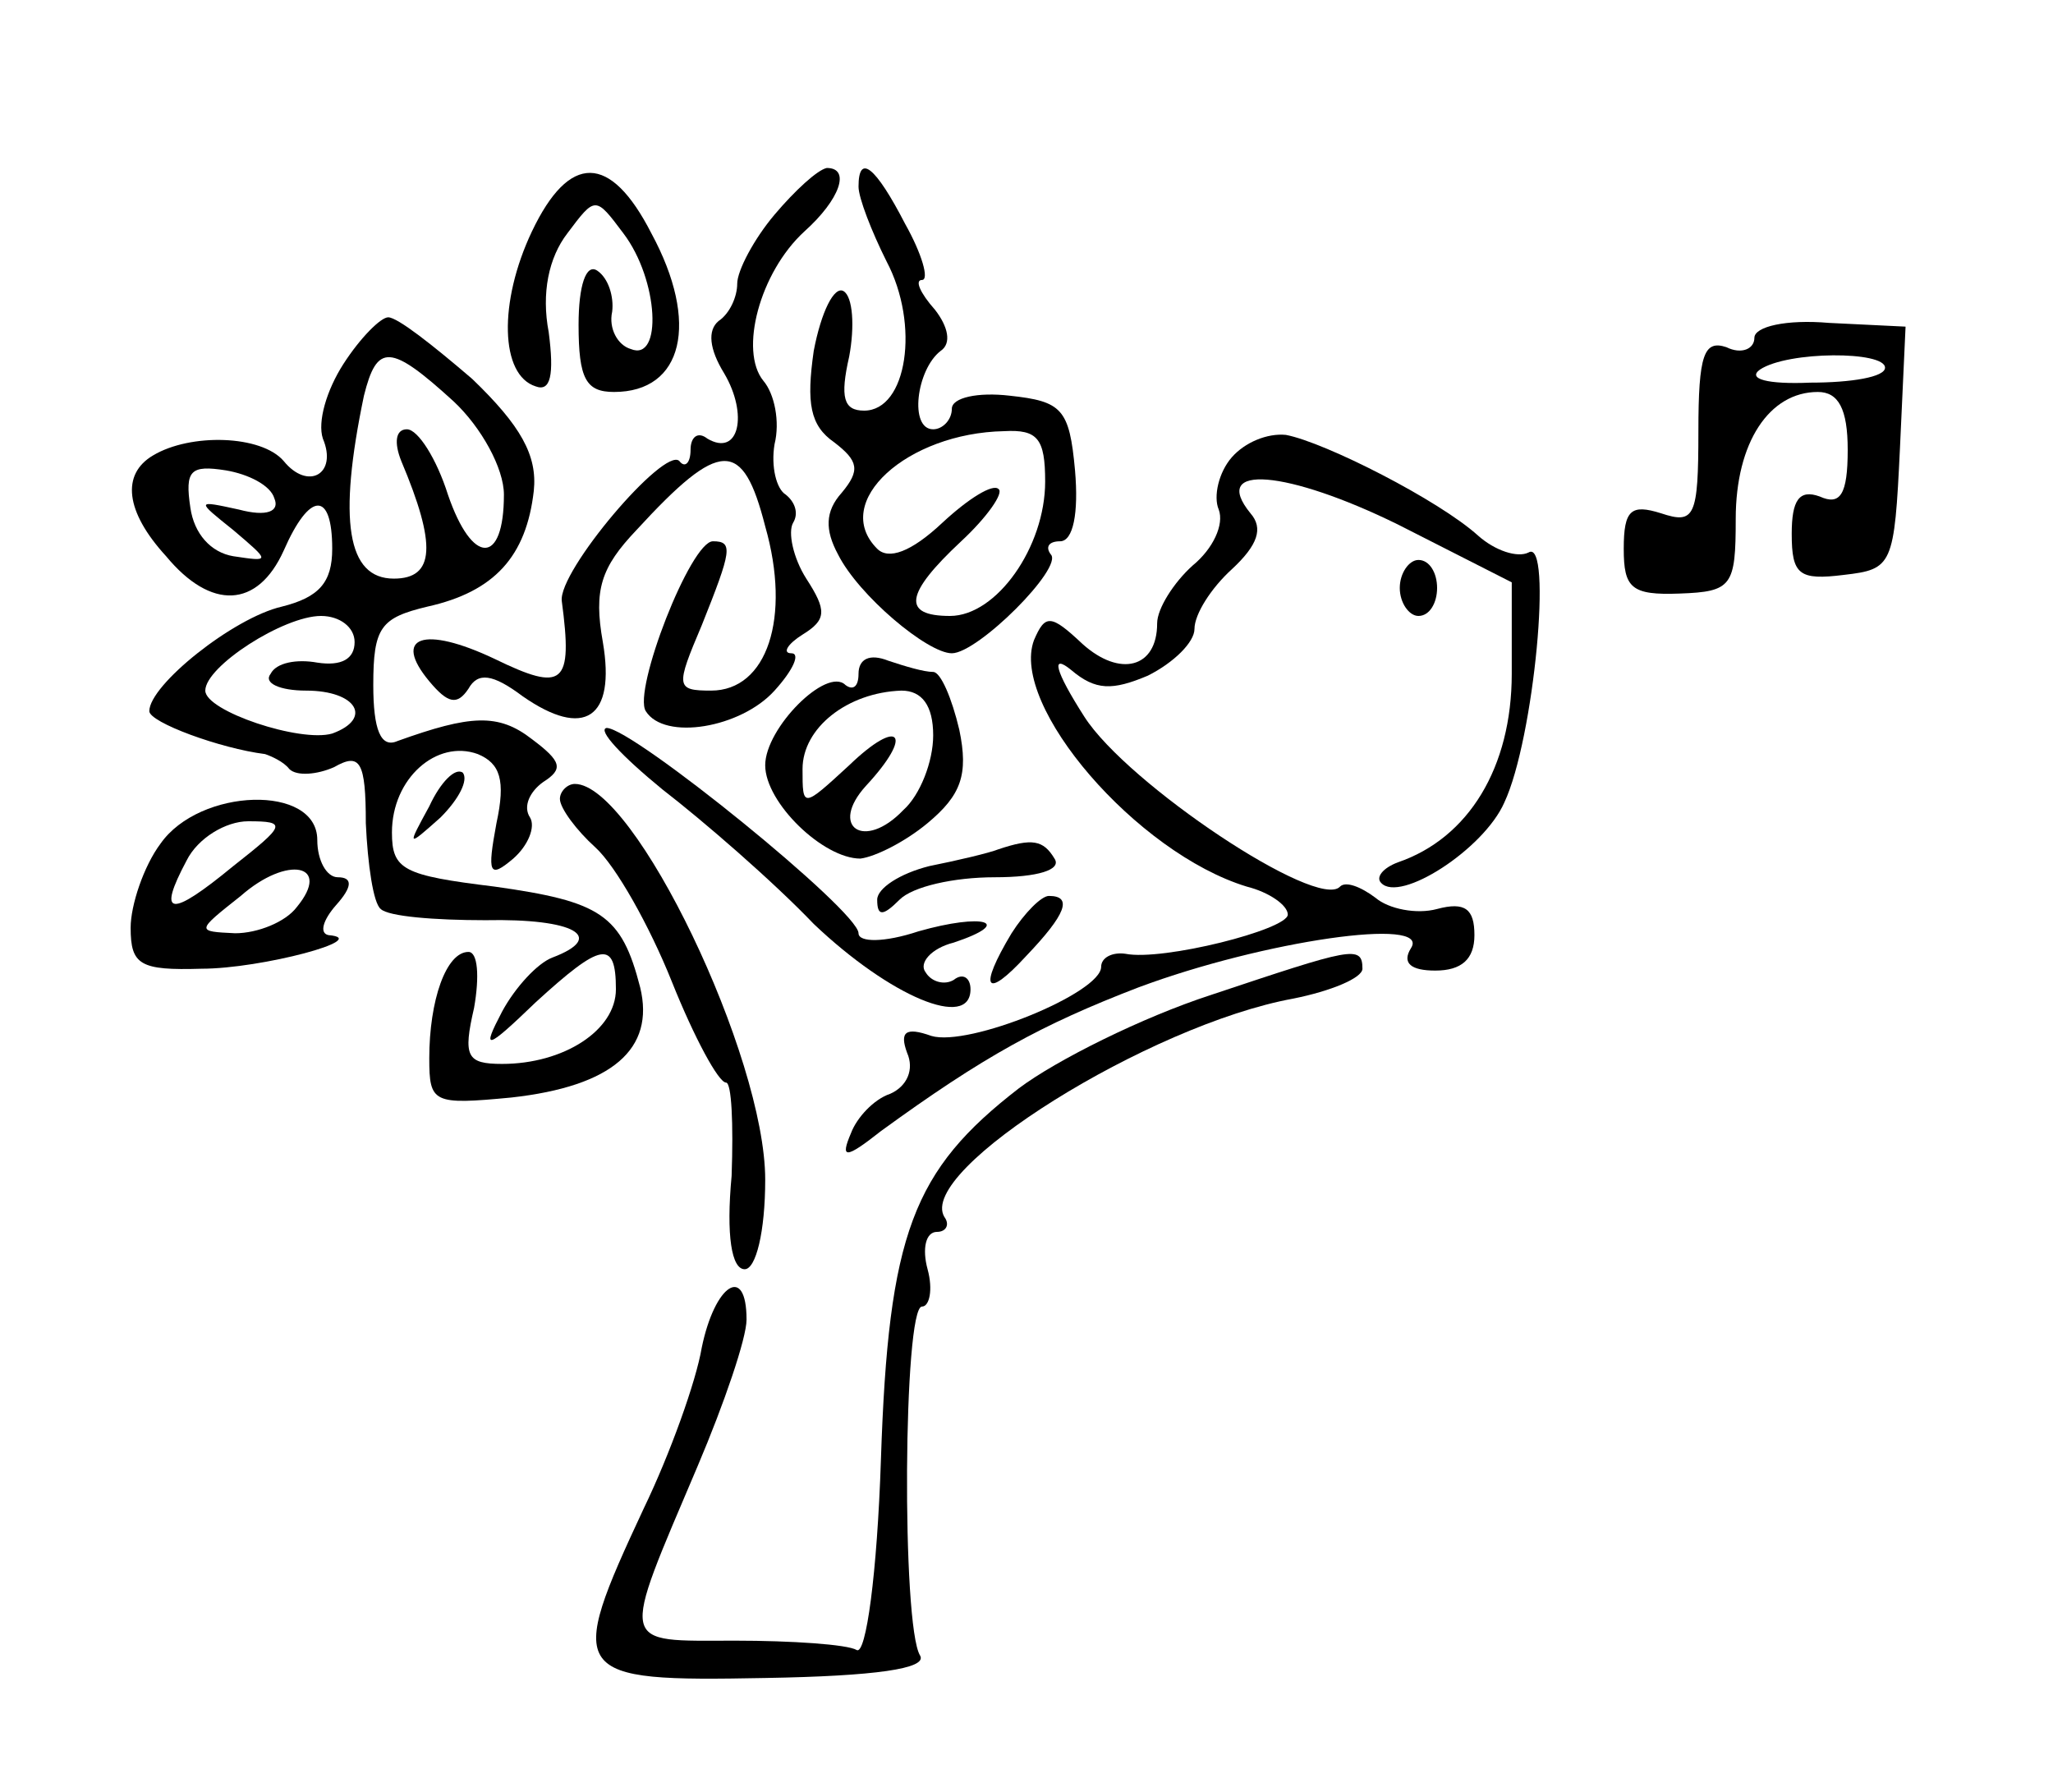 <?xml version="1.0" encoding="UTF-8" standalone="no"?>
<svg
   xmlns:dc="http://purl.org/dc/elements/1.1/"
   xmlns:cc="http://creativecommons.org/ns#"
   xmlns:rdf="http://www.w3.org/1999/02/22-rdf-syntax-ns#"
   xmlns:svg="http://www.w3.org/2000/svg"
   xmlns="http://www.w3.org/2000/svg"
   xmlns:sodipodi="http://sodipodi.sourceforge.net/DTD/sodipodi-0.dtd"
   xmlns:inkscape="http://www.inkscape.org/namespaces/inkscape"
   version="1.0"
   width="110pt"
   height="96pt"
   viewBox="0 0 110 96"
   preserveAspectRatio="xMidYMid meet"
   id="svg36"
   sodipodi:docname="nightingale.svg"
   inkscape:version="1.0.2 (e86c870879, 2021-01-15, custom)">
  <defs
     id="defs40" />
  <sodipodi:namedview
     pagecolor="#ffffff"
     bordercolor="#666666"
     borderopacity="1"
     objecttolerance="10"
     gridtolerance="10"
     guidetolerance="10"
     inkscape:pageopacity="0"
     inkscape:pageshadow="2"
     inkscape:window-width="1920"
     inkscape:window-height="989"
     id="namedview38"
     showgrid="false"
     inkscape:zoom="6.421875"
     inkscape:cx="73.333333"
     inkscape:cy="64"
     inkscape:window-x="-8"
     inkscape:window-y="-8"
     inkscape:window-maximized="1"
     inkscape:current-layer="svg36" />
  <g
     transform="translate(0,96) scale(0.1,-0.1)"
     fill="#000000"
     stroke="none"
     id="g34">
    <path
       d="M285 836 c-18 -38 -17 -77 2 -83 8 -3 10 6 7 29 -4 21 0 40 10 53 15 20 15 20 30 0 19 -25 21 -69 4 -62 -7 2 -12 11 -10 20 1 8 -2 18 -8 22 -6 4 -10 -8 -10 -29 0 -29 4 -36 19 -36 37 0 46 37 20 85 -22 43 -44 43 -64 1z"
       id="path4" />
    <path
       d="M415 845 c-11 -13 -20 -30 -20 -37 0 -7 -4 -16 -10 -20 -6 -5 -5 -15 3 -28 13 -22 8 -45 -9 -35 -5 4 -9 1 -9 -6 0 -7 -3 -10 -6 -6 -8 8 -65 -59 -63 -75 6 -45 1 -49 -36 -31 -38 18 -55 12 -35 -12 10 -12 15 -13 21 -4 5 9 13 8 29 -4 33 -23 50 -12 43 29 -5 28 -1 40 18 60 45 49 57 49 69 2 14 -49 1 -88 -29 -88 -19 0 -19 2 -5 35 16 40 17 45 6 45 -12 0 -43 -80 -36 -91 10 -16 51 -9 69 11 10 11 14 20 9 20 -5 0 -2 5 6 10 13 8 13 13 2 30 -7 11 -10 25 -7 30 3 5 1 11 -4 15 -5 3 -8 15 -6 27 3 12 0 27 -6 34 -13 16 -2 58 22 80 19 17 25 34 12 34 -5 -1 -17 -12 -28 -25z"
       id="path6" />
    <path
       d="M460 860 c0 -6 7 -24 15 -40 18 -34 11 -80 -12 -80 -11 0 -13 7 -8 29 3 16 2 32 -3 35 -5 3 -12 -11 -16 -32 -4 -28 -2 -40 11 -49 13 -10 14 -15 4 -27 -9 -10 -9 -20 -2 -33 11 -22 48 -53 61 -53 14 0 60 46 53 53 -3 4 -1 7 5 7 7 0 10 15 8 38 -3 33 -7 37 -35 40 -17 2 -31 -1 -31 -7 0 -6 -5 -11 -10 -11 -13 0 -9 32 4 42 6 4 4 13 -3 22 -8 9 -11 16 -7 16 4 0 0 14 -9 30 -16 31 -25 38 -25 20z m100 -158 c0 -35 -26 -72 -51 -72 -26 0 -24 12 6 40 14 13 23 26 20 28 -3 3 -16 -5 -30 -18 -17 -16 -29 -20 -35 -14 -25 25 16 62 68 63 18 1 22 -4 22 -27z"
       id="path8" />
    <path
       d="M184 765 c-9 -14 -14 -31 -11 -40 8 -19 -8 -28 -21 -12 -12 14 -50 15 -70 3 -17 -10 -15 -30 7 -54 24 -29 49 -28 63 3 14 32 26 32 26 1 0 -18 -7 -26 -27 -31 -26 -6 -71 -42 -71 -56 0 -6 38 -20 62 -23 3 -1 10 -4 13 -8 4 -4 15 -3 24 1 14 8 17 3 17 -30 1 -22 4 -43 8 -46 4 -4 29 -6 56 -6 48 1 65 -9 36 -20 -8 -3 -20 -16 -27 -29 -11 -21 -9 -21 18 5 35 32 43 34 43 7 0 -22 -28 -40 -61 -40 -19 0 -21 4 -15 30 3 17 2 30 -3 30 -12 0 -21 -26 -21 -57 0 -24 2 -25 44 -21 54 6 77 26 69 59 -10 39 -21 46 -78 54 -49 6 -55 9 -55 29 0 29 24 50 46 42 12 -5 15 -14 10 -37 -5 -27 -4 -30 9 -19 8 7 12 17 9 22 -4 6 0 14 7 19 11 7 10 11 -6 23 -18 14 -33 13 -72 -1 -9 -4 -13 6 -13 30 0 31 4 36 29 42 36 8 53 27 57 62 2 19 -7 35 -33 60 -21 18 -40 33 -45 33 -4 0 -15 -11 -24 -25z m59 -20 c15 -14 27 -36 27 -50 0 -38 -17 -38 -30 0 -6 19 -16 35 -22 35 -6 0 -7 -7 -3 -17 19 -45 18 -63 -4 -63 -25 0 -30 31 -16 98 7 28 14 28 48 -3z m-96 -52 c3 -7 -4 -10 -19 -6 -23 5 -23 5 -3 -11 20 -17 20 -17 0 -14 -12 2 -21 12 -23 26 -3 20 0 23 19 20 12 -2 24 -8 26 -15z m43 -77 c0 -9 -7 -13 -20 -11 -11 2 -22 0 -25 -6 -4 -5 5 -9 19 -9 27 0 36 -15 14 -23 -17 -5 -68 12 -68 23 0 13 42 40 62 40 10 0 18 -6 18 -14z"
       id="path10" />
    <path
       d="M940 779 c0 -6 -7 -9 -15 -5 -12 4 -15 -4 -15 -45 0 -46 -2 -50 -20 -44 -16 5 -20 2 -20 -19 0 -21 4 -25 30 -24 28 1 30 4 30 40 0 41 18 68 44 68 11 0 16 -9 16 -31 0 -24 -4 -30 -15 -25 -11 4 -15 -2 -15 -20 0 -22 4 -25 28 -22 26 3 27 5 30 68 l3 65 -41 2 c-23 2 -40 -2 -40 -8z m70 -16 c0 -5 -18 -8 -40 -8 -23 -1 -34 2 -27 7 15 10 67 10 67 1z"
       id="path12" />
    <path
       d="M660 715 c-7 -8 -10 -21 -7 -28 3 -8 -3 -21 -14 -30 -10 -9 -19 -23 -19 -31 0 -24 -20 -29 -40 -11 -17 16 -20 16 -26 2 -13 -35 55 -114 114 -132 12 -3 22 -10 22 -15 0 -8 -67 -25 -87 -21 -7 1 -13 -2 -13 -7 0 -14 -71 -43 -91 -37 -14 5 -17 2 -13 -9 4 -9 0 -18 -9 -22 -9 -3 -18 -13 -21 -21 -6 -14 -3 -14 16 1 55 40 86 57 138 77 67 25 157 38 146 21 -5 -8 0 -12 13 -12 14 0 21 6 21 19 0 14 -5 18 -20 14 -11 -3 -26 0 -33 6 -8 6 -16 9 -19 6 -12 -13 -114 55 -137 91 -16 25 -18 34 -7 25 13 -11 22 -11 41 -3 14 7 25 18 25 25 0 8 9 22 20 32 14 13 17 22 10 30 -22 27 20 23 79 -6 l61 -31 0 -49 c0 -50 -23 -88 -61 -101 -8 -3 -12 -8 -9 -11 10 -11 55 18 66 43 16 34 26 142 13 134 -6 -3 -18 1 -27 9 -21 19 -82 50 -103 54 -10 1 -22 -4 -29 -12z"
       id="path14" />
    <path
       d="M750 645 c0 -8 5 -15 10 -15 6 0 10 7 10 15 0 8 -4 15 -10 15 -5 0 -10 -7 -10 -15z"
       id="path16" />
    <path
       d="M460 599 c0 -7 -3 -9 -7 -6 -10 10 -43 -23 -43 -43 0 -20 31 -50 51 -50 8 1 24 9 36 19 18 15 22 26 17 50 -4 17 -10 31 -14 31 -5 0 -15 3 -24 6 -10 4 -16 1 -16 -7z m40 -33 c0 -14 -7 -32 -16 -40 -21 -22 -40 -9 -20 13 26 28 18 37 -9 11 -25 -23 -25 -23 -25 -2 0 22 24 41 53 42 11 0 17 -8 17 -24z"
       id="path18" />
    <path
       d="M355 537 c22 -17 59 -49 81 -72 41 -39 84 -57 84 -35 0 6 -4 9 -9 5 -5 -3 -12 -1 -15 4 -4 5 3 13 15 16 33 11 16 16 -19 6 -18 -6 -32 -6 -32 -1 0 12 -121 110 -135 110 -5 -1 8 -15 30 -33z"
       id="path20" />
    <path
       d="M230 528 c-12 -22 -12 -22 6 -6 10 10 15 20 12 24 -4 3 -12 -5 -18 -18z"
       id="path22" />
    <path
       d="M300 532 c0 -5 9 -17 19 -26 11 -10 29 -42 41 -72 12 -30 25 -54 29 -54 3 0 4 -22 3 -50 -3 -32 0 -50 7 -50 6 0 11 20 11 48 0 66 -70 212 -102 212 -4 0 -8 -4 -8 -8z"
       id="path24" />
    <path
       d="M86 508 c-9 -12 -16 -33 -16 -45 0 -20 5 -23 38 -22 32 0 92 16 68 18 -5 1 -3 8 4 16 9 10 9 15 1 15 -6 0 -11 9 -11 20 0 30 -63 28 -84 -2z m39 -12 c-34 -28 -41 -27 -25 3 6 12 21 21 33 21 21 0 20 -2 -8 -24z m34 -22 c-6 -8 -21 -14 -33 -14 -21 1 -21 1 3 20 25 22 49 17 30 -6z"
       id="path26" />
    <path
       d="M535 505 c-5 -2 -22 -6 -37 -9 -16 -4 -28 -12 -28 -18 0 -9 3 -9 12 0 7 7 29 12 51 12 23 0 36 4 32 10 -6 10 -12 11 -30 5z"
       id="path28" />
    <path
       d="M542 460 c-18 -30 -14 -36 8 -12 21 22 25 32 12 32 -4 0 -13 -9 -20 -20z"
       id="path30" />
    <path
       d="M649 427 c-37 -12 -83 -35 -103 -50 -57 -44 -70 -78 -74 -199 -2 -61 -8 -105 -13 -102 -5 3 -35 5 -65 5 -63 0 -62 -5 -20 94 14 33 26 68 26 78 0 30 -17 19 -24 -15 -3 -18 -17 -57 -31 -86 -42 -90 -40 -93 65 -91 59 1 87 5 83 12 -10 16 -9 187 1 187 4 0 6 9 3 20 -3 11 -1 20 5 20 5 0 7 4 4 8 -15 25 110 103 187 117 20 4 37 11 37 16 0 13 -6 11 -81 -14z"
       id="path32" />
  </g>
</svg>
